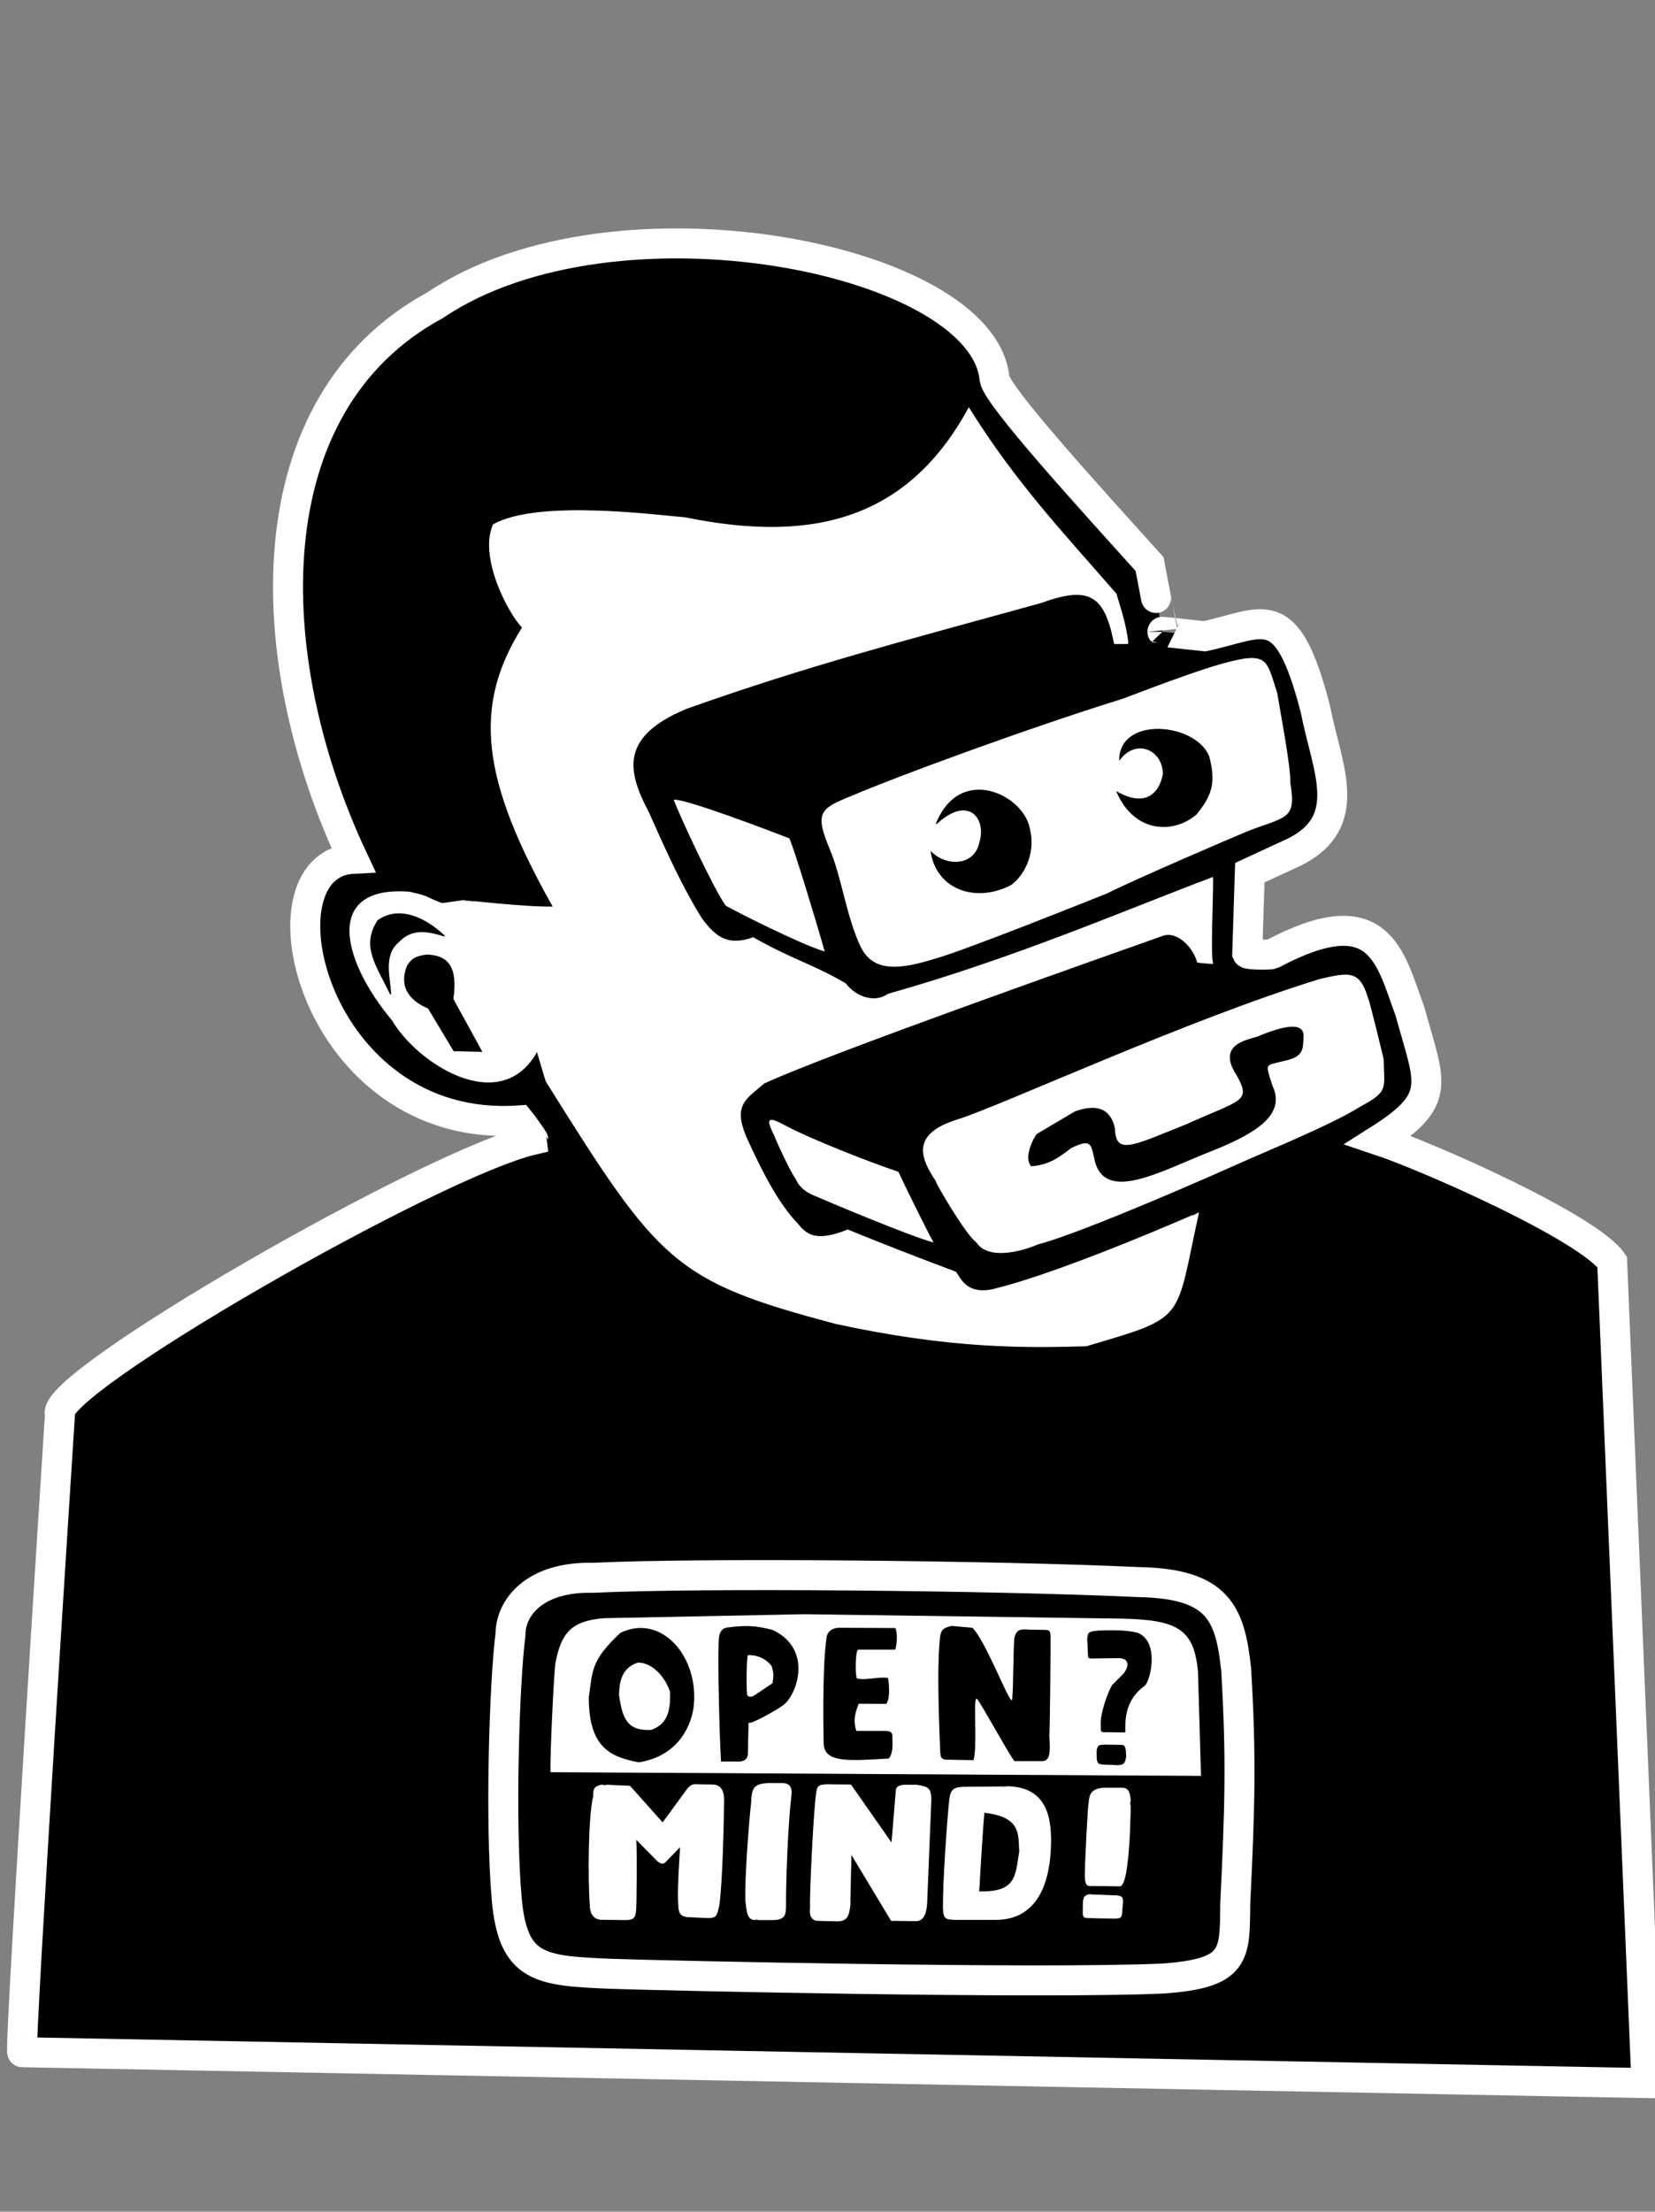 <?xml version="1.0" encoding="UTF-8" standalone="no"?>
<!DOCTYPE svg PUBLIC "-//W3C//DTD SVG 20010904//EN"
      "http://www.w3.org/TR/2001/REC-SVG-20010904/DTD/svg10.dtd">

<!-- Generated by Svg-Path-Export ScriptFu for Gimp -->

<svg xmlns="http://www.w3.org/2000/svg"
     width="1932" height="2580"
     viewbox="0 0 1932 2580">

  <rect width="100%" height="100%" fill="#808080" stroke="none"/>

  <path __id__="_fcnone_scnone_sw0_nmopen-mind-center-point_"
    fill="none"
    stroke="none"
    stroke-width="0"
    id="open-mind-center-point"
    d="M 1004.65,2073
       C 1004.65,2073 1004.65,2073 1004.65,2073"
/>
  <path __id__="_fcnone_scnone_sw0_nmopen-mind-path_"
    fill="none"
    stroke="none"
    stroke-width="0"
    id="open-mind-path"
    d="M 1748,2088
       C 1748,2088 332,2060 332,2060
       C 332,2060 1748,2088 1748,2088 Z"
/>
  <path __id__="_fcnone_scnone_sw0_nmdraw-path-and-center-point_"
    fill="none"
    stroke="none"
    stroke-width="0"
    id="draw-path-and-center-point"
    d="M 1184,1216
       C 1193,1209 1306,1183 1356,1284
       C 1356,1284 1184,1216 1184,1216 Z"
/>
  <path __id__="_fcnone_scnone_sw0_nmcenter-pt_"
    fill="none"
    stroke="none"
    stroke-width="0"
    id="center-pt"
    d="M 1001,1463
       C 1001,1463 1001,1463 1001,1463"
/>
  <path __id__="_fcblack_scwhite_sw35_nmbackground_"
    fill="black"
    stroke="white"
    stroke-width="35"
    id="background"
    d="M 26,2394
       C 22,2394 70,1650 70,1650
       C 54.781,1615.33 505.122,1356.57 622.5,1329.5
       C 622.5,1329 609,1310 606.5,1307
       C 366,1324 293.917,1008.01 411.995,1001.87
       C 301.995,767.874 294,472 508,356
       C 717,215 1148,301 1161,442
       C 1164.85,462.808 1268,576 1342,658
       C 1342,658 1357,737.125 1357,737
       C 1356.88,736.875 1406.2,742.204 1406.2,742.204
       C 1475.72,727.381 1501.8,696.879 1535.52,827.057
       C 1548.52,895.057 1583,958 1511,994
       C 1511,994 1459,1018 1459,1018
       C 1459,1018 1456,1112 1456,1112
       C 1457,1114 1483,1114 1485,1113
       C 1611,1046 1622.55,1116.36 1646,1180
       C 1669,1264 1685,1282 1609,1330
       C 1669,1350 1854,1432 1882,1472
       C 1882,1472 1922,2430 1922,2430
       C 1922,2430 30,2394 26,2394 Z"
/>
  <path __id__="_fcwhite_scwhite_sw1_nmface_"
    fill="white"
    stroke="white"
    stroke-width="1"
    id="face"
    d="M 1131,476
       C 1056,614 938,632 800,604
       C 764,601 628,583 576,612
       C 559,650 594,716 610,732
       C 552,824 562,909 646,1058
       C 617,1059 541.788,1050.45 541.83,1050.43
       C 541.83,1050.43 516,1054 516,1054
       C 496.886,1047.12 503.493,1046.34 477.935,1040.72
       C 378.258,1033.05 399.009,1119.55 458,1190
       C 488,1241 585,1303 627,1226
       C 627,1226 638,1264 638,1262
       C 770,1473 787,1494 976,1544
       C 1110,1573 1195,1572 1268,1570
       C 1386,1535 1370.88,1542.75 1399.06,1414.88
       C 1399.11,1414.88 1246.44,1482.25 1164.62,1502.88
       C 1124.41,1514.91 1119.2,1484.41 1114.78,1483.62
       C 1061.84,1463.69 1032.62,1452.34 989.656,1434.81
       C 951.156,1450.28 940.844,1439.62 930.531,1427.25
       C 909.906,1405.59 891.344,1371.91 870.375,1325.5
       C 855.25,1288.38 870.719,1281.84 891.688,1263.62
       C 965.25,1229.25 1295.94,1113.06 1356.78,1091.41
       C 1375.34,1084.53 1394.25,1106.88 1398.03,1122.69
       C 1398.03,1122.34 1416.25,1124.41 1416,1124
       C 1412,1120 1416.31,1039.16 1415.56,1023.69
       C 1317.26,1060.66 1185.38,1117.91 1036.75,1159.81
       C 1021.81,1170.56 999.318,1163.91 987.05,1147.55
       C 948.713,1125.06 926.222,1120.46 879.195,1093.88
       C 850.526,1104.12 835.747,1094.39 818.878,1071.39
       C 796.899,1036.12 779.008,997.273 757.028,947.691
       C 730.959,898.619 723.803,858.749 800.988,826.546
       C 943.09,775.941 1056.57,746.805 1214.99,703.026
       C 1270.82,682.762 1289.85,692.687 1301.01,750.997
       C 1301.01,750.583 1316.73,750.997 1316.73,750.583
       C 1314.24,726.184 1305.85,704.285 1303,693
       C 1243,624 1185,563 1131,476 Z"
/>
  <path __id__="_fcwhite_scwhite_sw1_nmdraw-faces_"
    fill="white"
    stroke="white"
    stroke-width="1"
    id="draw-faces"
    d="M 969.16,990.628
       C 951.269,947.691 957.403,943.602 995.74,928.267
       C 1045.3,907.005 1198.16,850.57 1311.64,815.3
       C 1362.24,795.876 1405.19,780.602 1426.14,774.919
       C 1480.83,759.584 1477.76,769.807 1490.54,808.655
       C 1494.12,831.146 1506.28,893.185 1505.88,913.954
       C 1513.03,956.381 1500.77,951.78 1456.3,969.16
       C 1436.49,977.388 1327.44,1024.05 1292.21,1041.74
       C 1267.68,1051.46 1126.09,1108.2 1091.33,1117.91
       C 1054.52,1129.15 1019.25,1136.31 1004.43,1102.57
       C 988.584,1068.84 982.961,1023.34 969.16,990.628 Z
       M 921.11,978.36
       C 897.441,969.216 802.01,932.867 787.187,933.378
       C 793.32,950.247 833.191,1036.12 847.503,1056.06
       C 860.794,1063.72 934.912,1101.04 962.003,1109.22
       C 952.802,1076.5 926.733,990.628 921.11,978.36 Z
       M 1048.39,1367.35
       C 1055.03,1381.67 1078.55,1429.71 1088.77,1448.63
       C 1061.17,1440.96 968.648,1402.11 952.291,1394.96
       C 936.19,1388.57 931.845,1380.64 929.289,1375.02
       C 922.9,1366.33 908.587,1335.41 904.753,1325.69
       C 894.786,1304.74 894.786,1301.67 918.044,1314.19
       C 947.18,1329.53 1013.37,1355.6 1048.39,1367.35 Z
       M 1092.86,1377.58
       C 1091.67,1378.56 1128.64,1441.47 1139.89,1448.63
       C 1153.18,1469.59 1191.51,1459.87 1211.45,1451.18
       C 1247.08,1442.35 1355.94,1397.32 1454.76,1353.04
       C 1520.19,1324.93 1564.15,1305.5 1588.17,1290.17
       C 1620.89,1272.79 1615.27,1269.72 1614.75,1235.47
       C 1614.75,1235.47 1597.89,1165.45 1596.86,1165.45
       C 1587.15,1132.73 1576.42,1134.26 1541.15,1142.44
       C 1385.76,1189.98 1172.09,1289.15 1117.4,1306.53
       C 1061.17,1323.9 1077.01,1353.55 1092.86,1377.58 Z"
/>
  <path __id__="_fcblack_scblack_sw1_nmface-ear-hole_"
    fill="black"
    stroke="black"
    stroke-width="1"
    id="face-ear-hole"
    d="M 528.795,1165.45
       C 528.795,1165.45 562.276,1226.53 562.276,1226.53
       C 562.276,1226.53 529.817,1225.76 529.817,1225.76
       C 529.817,1225.76 500,1176 500,1176
       C 483,1169 464,1154 476,1126
       C 481.768,1117.91 484.835,1116.12 498,1114
       C 522.406,1114.84 534.162,1127.11 528.795,1165.45 Z
       M 519,1092
       C 497,1071 466,1056 441,1074
       C 422,1104 439,1125 456,1160
       C 456,1143 446,1115 465,1099
       C 481,1082 499,1086 519,1092 Z"
/>
  <path __id__="_fcblack_scblack_sw1_nmface-eyes-mouth_"
    fill="black"
    stroke="black"
    stroke-width="1"
    id="face-eyes-mouth"
    d="M 1087,994
       C 1094,1038 1140,1053 1180,1032
       C 1193,1023 1209,998 1202,968
       C 1196,928 1121,891 1093,961
       C 1131,926 1152,955 1144,982
       C 1138,1012 1104,1011 1087,994 Z
       M 1304,924
       C 1338,943 1354,925 1358,903
       C 1358,875 1327,860 1307,886
       C 1308,836 1394.44,843.414 1411,882
       C 1419.49,913.443 1413.87,928.267 1396.49,949.735
       C 1370.42,972.227 1325,972 1304,924 Z
       M 1204,1360
       C 1195.25,1350.5 1207,1327 1211,1323
       C 1211,1323 1255,1297 1255,1297
       C 1280.25,1287.75 1296,1293.75 1301,1316
       C 1302,1349 1322,1337 1385,1312
       C 1449,1283 1462,1286 1444,1254
       C 1421.01,1218.94 1454.75,1214 1468.5,1209.5
       C 1499.5,1196.5 1521.75,1192.75 1521.25,1208.75
       C 1520.25,1223.25 1522.5,1232 1499.5,1237
       C 1476.5,1243 1475.75,1238.5 1485,1266.75
       C 1501.75,1302 1462,1324 1405,1346
       C 1351,1368 1292,1400 1279,1356
       C 1274,1336 1276,1326 1250,1339
       C 1234.96,1350.48 1224.74,1358.15 1204,1360 Z"
/>
  <path __id__="_fcblack_scwhite_sw35_nmborder-open-mind_"
    fill="black"
    stroke="white"
    stroke-width="35"
    id="border-open-mind"
    d="M 595.912,1906.7
       C 595.912,1875.57 623.706,1838.88 692.636,1840.55
       C 814.072,1834.61 1156.84,1837.64 1328.57,1845.55
       C 1421.71,1847.22 1436.08,1881.26 1443.09,1947.83
       C 1449.37,2054.65 1447.24,2110.5 1441.97,2221.33
       C 1441.39,2280.7 1443.52,2301.98 1357.48,2308.05
       C 1214.01,2314.5 771.758,2304.64 713.204,2302.49
       C 629.821,2299.15 598.691,2296.37 591.465,2214.66
       C 583.682,2124.6 588.685,1963.4 595.912,1906.7 Z"
/>
  <path __id__="_fcwhite_scwhite_sw1_nmtext_"
    fill="white"
    stroke="white"
    stroke-width="1"
    id="text"
    d="M 643.086,2066.84
       C 642.626,2046.12 646.636,1959.88 648.855,1939.91
       C 655.513,1907.07 665.276,1891.09 705.804,1888.17
       C 705.804,1888.17 939.109,1883.54 939.109,1883.54
       C 939.109,1883.54 1310.02,1888.7 1310.02,1888.7
       C 1374.05,1890.2 1393.57,1900.41 1398.01,1950.56
       C 1398.01,1950.56 1401.5,2071.14 1401.5,2071.14
       C 1401.5,2071.14 643.086,2066.84 643.086,2066.84 Z
       M 1270.64,2109
       C 1270.64,2109 1267.09,2162.59 1266.87,2189.33
       C 1267.2,2195.55 1268.09,2199.54 1271.53,2199.54
       C 1271.53,2199.54 1307.47,2199.98 1307.47,2199.98
       C 1319.01,2198.21 1319.66,2101.72 1319.46,2101.9
       C 1319.24,2092.8 1317.68,2085.92 1310.14,2085.92
       C 1310.14,2085.92 1287.95,2085.92 1287.95,2085.92
       C 1270.19,2087.7 1272.41,2097.02 1270.64,2109 Z
       M 1271.53,2210.19
       C 1266.2,2211.52 1265.53,2213.08 1264.65,2218.18
       C 1264.65,2218.18 1264.42,2233.05 1264.42,2233.05
       C 1265.53,2236.93 1266.09,2236.82 1270.64,2237.04
       C 1270.64,2237.04 1301.93,2237.71 1301.93,2237.71
       C 1306.81,2237.26 1308.81,2237.49 1309.47,2231.72
       C 1309.47,2231.72 1310.36,2218.4 1310.58,2218.18
       C 1310.14,2213.41 1310.14,2212.41 1303.48,2211.52
       C 1303.48,2211.52 1271.53,2210.41 1271.53,2210.19 Z
       M 1114.9,2239.1
       C 1104.44,2238.52 1101.83,2238.81 1101.25,2226.32
       C 1100.96,2195.23 1105.9,2126.68 1108.51,2100.53
       C 1109.96,2088.04 1112.58,2085.14 1126.23,2084.85
       C 1126.23,2084.85 1177.65,2084.56 1177.65,2084.27
       C 1222.38,2086.01 1228.15,2121.37 1226.16,2158.34
       C 1224.06,2197.35 1210.18,2238.52 1163.41,2239.1
       C 1163.41,2239.1 1114.9,2239.1 1114.9,2239.1 Z
       M 1070.17,2082.52
       C 1084.11,2084.56 1086.43,2086.59 1086.72,2099.37
       C 1086.72,2099.37 1081.78,2221.09 1081.78,2221.09
       C 1081.2,2229.51 1078.88,2241.13 1068.71,2240.55
       C 1068.42,2240.55 1040.54,2240.26 1040.54,2240.26
       C 1040.54,2240.26 993.476,2162.12 993.476,2162.12
       C 993.476,2162.12 992.023,2221.67 992.314,2221.67
       C 990.861,2232.13 990.28,2240.55 978.37,2240.84
       C 978.37,2240.84 955.131,2240.26 955.131,2240.26
       C 947.578,2240.55 944.964,2233.58 946.126,2226.03
       C 945.545,2202.79 950.483,2111.57 952.807,2095.3
       C 954.26,2086.3 952.807,2082.52 964.427,2081.94
       C 964.717,2081.94 993.185,2082.23 993.185,2082.23
       C 993.185,2082.23 1041.12,2150.79 1041.12,2150.79
       C 1041.12,2150.79 1046.05,2090.95 1046.05,2090.95
       C 1046.35,2085.14 1047.22,2083.68 1054.77,2082.52
       C 1054.77,2082.52 1070.17,2082.52 1070.17,2082.52 Z
       M 877.28,2103.73
       C 878.151,2087.46 878.732,2081.65 896.162,2080.49
       C 896.162,2080.49 910.977,2080.49 910.977,2080.49
       C 921.725,2079.91 924.92,2084.85 923.177,2096.47
       C 919.691,2124.64 916.786,2193.49 917.077,2224.57
       C 916.496,2232.13 917.367,2239.68 900.81,2239.39
       C 900.81,2239.39 881.637,2239.39 881.928,2239.39
       C 873.503,2239.1 872.342,2233.58 870.599,2217.02
       C 869.727,2190.59 874.956,2123.19 877.28,2103.73 Z
       M 742.347,2222.97
       C 742.561,2224.04 743.341,2156.35 742.202,2144.98
       C 742.202,2144.98 766.894,2169.96 766.894,2169.96
       C 770.961,2173.88 774.301,2175.19 777.787,2170.69
       C 777.787,2170.69 794.49,2153.4 794.49,2153.4
       C 793.474,2169.23 791.15,2205.4 792.166,2219.92
       C 792.457,2231.83 794.2,2234.74 802.333,2235.9
       C 802.333,2235.9 827.316,2237.06 827.316,2237.06
       C 836.176,2236.48 836.321,2234.74 839.08,2223.27
       C 843.002,2198.72 844.745,2118.83 844.745,2100.82
       C 845.035,2091.24 842.712,2083.1 832.835,2082.23
       C 832.835,2082.23 813.663,2081.94 813.663,2081.94
       C 808.434,2081.36 806.11,2083.1 802.914,2086.59
       C 802.914,2086.59 773.575,2126.68 773.575,2126.68
       C 773.575,2126.68 735.23,2083.68 735.23,2083.68
       C 735.23,2083.68 702.986,2082.23 703.276,2082.23
       C 692.528,2083.98 693.109,2088.62 693.109,2094.72
       C 687.009,2118.83 686.718,2192.91 689.042,2222.54
       C 689.042,2233.29 694.271,2238.08 700.371,2238.95
       C 700.662,2238.95 731.89,2239.39 731.89,2239.39
       C 740.895,2238.66 741.911,2236.05 742.347,2222.97 Z"
/>
  <path __id__="_fcblack_scwhite_sw1_nmtext2_"
    fill="black"
    stroke="white"
    stroke-width="1"
    id="text2"
    d="M 1148.92,2114.15
       C 1147.88,2114.15 1142.56,2206.83 1142.56,2206.83
       C 1186.95,2208.17 1185.72,2188.43 1190.31,2159.96
       C 1189.06,2140.58 1193.17,2118.99 1148.92,2114.15 Z
       M 723.863,1904.45
       C 688.825,1937.06 691.418,1949.51 686.88,1979.49
       C 686.521,2039.81 713.45,2050.23 745.766,2056.33
       C 786.698,2049.87 805.729,2020.78 810.113,1992.13
       C 817.577,1932.46 771.977,1880.75 723.863,1904.45 Z
       M 838.403,1918.09
       C 838.404,1908.59 839.121,1898.7 850.516,1897.86
       C 869.641,1895.47 881.49,1895.47 902.313,1900.97
       C 950.429,1923.84 930.681,1978.42 914.164,1989.91
       C 905.906,1996.01 874.511,2013.43 874.342,2009.74
       C 874.342,2009.74 873.591,2044.12 873.591,2044.12
       C 873.95,2050.59 870.718,2055.97 860.875,2055.33
       C 860.875,2055.33 841.192,2055.33 841.192,2055.33
       C 839.48,2026.53 837.326,1944.66 838.403,1918.09 Z
       M 964.074,1912.71
       C 964.475,1901.36 973.281,1898.42 979.513,1898.35
       C 979.513,1898.35 1045.58,1898.7 1045.58,1898.7
       C 1048.45,1903.37 1047.73,1920.25 1045.22,1924.92
       C 1045.22,1924.92 1001.77,1924.92 1001.77,1924.92
       C 998.902,1928.51 998.902,1954 1000.7,1957.59
       C 1012.21,1959.93 1024.75,1955.08 1036.99,1956.91
       C 1038.21,1962.24 1040.2,1982.01 1034.81,1988.11
       C 1034.81,1988.11 1002.8,1987.99 1002.8,1987.99
       C 997.466,2000.68 997.107,2009.29 999.979,2018.63
       C 999.979,2018.63 1034.09,2018.63 1034.09,2018.63
       C 1041.99,2019.35 1042.35,2021.5 1042.19,2028.03
       C 1042.83,2036.05 1042.62,2047.03 1037.66,2051.9
       C 992.047,2054.4 961.201,2057.77 961.003,2033.25
       C 961.003,2032.46 958.978,1949.6 964.074,1912.71 Z
       M 1097.07,1908.22
       C 1092.62,1943.95 1096.21,2021.14 1097.07,2042.89
       C 1097.28,2051.3 1099.08,2053.82 1108.47,2053.25
       C 1108.47,2053.25 1136.78,2053.82 1136.78,2053.82
       C 1141.71,2038.78 1136.68,1986.04 1140.01,1982.01
       C 1144.23,1986.05 1181.86,2054.9 1184.18,2054.89
       C 1184.18,2054.89 1214.38,2054.89 1215.41,2054.89
       C 1227.98,2055.97 1226.19,2040.17 1225.53,2025.28
       C 1226.14,2013.16 1226.9,1938.38 1226.9,1913.07
       C 1226.99,1902.38 1226.01,1901.4 1221.16,1900.86
       C 1221.16,1900.86 1201.05,1900.5 1201.05,1900.5
       C 1191.38,1899.67 1186.33,1900.5 1184.09,1909.26
       C 1182.44,1906.17 1182.56,1974.59 1180.98,1982.81
       C 1175.88,1979.63 1150.11,1912.29 1135.34,1898.35
       C 1135.34,1898.35 1110.93,1896.19 1110.93,1896.19
       C 1100.59,1898.75 1098.72,1900.5 1097.07,1908.22 Z
       M 1277.06,1935.16
       C 1269.36,1935.49 1269.7,1935.16 1269.36,1926.12
       C 1269.36,1926.12 1268.69,1912.07 1268.69,1912.07
       C 1269.36,1905.04 1269.36,1902.7 1281.07,1901.7
       C 1291.5,1901.08 1314.87,1900.36 1328.58,1904.38
       C 1354.34,1915.08 1343.64,1960.58 1336.94,1966.61
       C 1313.86,1983.33 1313.86,2005.42 1314.19,2021.47
       C 1314.19,2021.47 1290.79,2021.14 1290.79,2021.14
       C 1284.42,2021.81 1284.08,2019.13 1284.58,2013.89
       C 1282.74,2001.07 1293.11,1972.29 1298.05,1965.2
       C 1298.05,1965.2 1311.85,1951.22 1311.85,1951.22
       C 1319.55,1939.84 1314.53,1934.82 1305.83,1934.82
       C 1305.83,1934.82 1277.06,1935.16 1277.06,1935.16 Z
       M 1288.77,2034.69
       C 1288.77,2034.69 1305.16,2034.86 1305.16,2034.86
       C 1314.03,2034.86 1313.02,2036.03 1314.62,2040.82
       C 1314.62,2040.82 1315.2,2048.91 1315.2,2048.91
       C 1313.86,2056.94 1312.69,2059.45 1304.82,2059.62
       C 1304.82,2059.62 1287.43,2058.95 1287.43,2058.95
       C 1281.74,2058.11 1280.9,2058.28 1279.73,2051.25
       C 1279.73,2051.25 1279.73,2041.21 1279.73,2041.21
       C 1281.41,2035.53 1281.74,2035.19 1288.77,2034.69 Z"
/>
  <path __id__="_fcwhite_scwhite_sw1_nmtext3_"
    fill="white"
    stroke="white"
    stroke-width="1"
    id="text3"
    d="M 744.688,1940
       C 760.487,1939.82 775.568,1955.26 781.672,1973.75
       C 782.39,1996.73 778.26,2011.09 759.948,2017.55
       C 733.019,2018.63 727.274,2005.7 723.145,1977.34
       C 723.504,1962.26 726.017,1946.1 744.688,1940 Z
       M 873.411,1931.2
       C 872.238,1935.86 871.436,1963.16 872.693,1977.16
       C 874.488,1979.49 877.002,1978.95 879.515,1977.88
       C 879.515,1977.88 901.418,1963.16 901.418,1963.16
       C 902.674,1953.28 902.854,1953.46 900.52,1944.3
       C 900.831,1944.3 892.445,1930.98 873.411,1931.2 Z"
/>

</svg>

